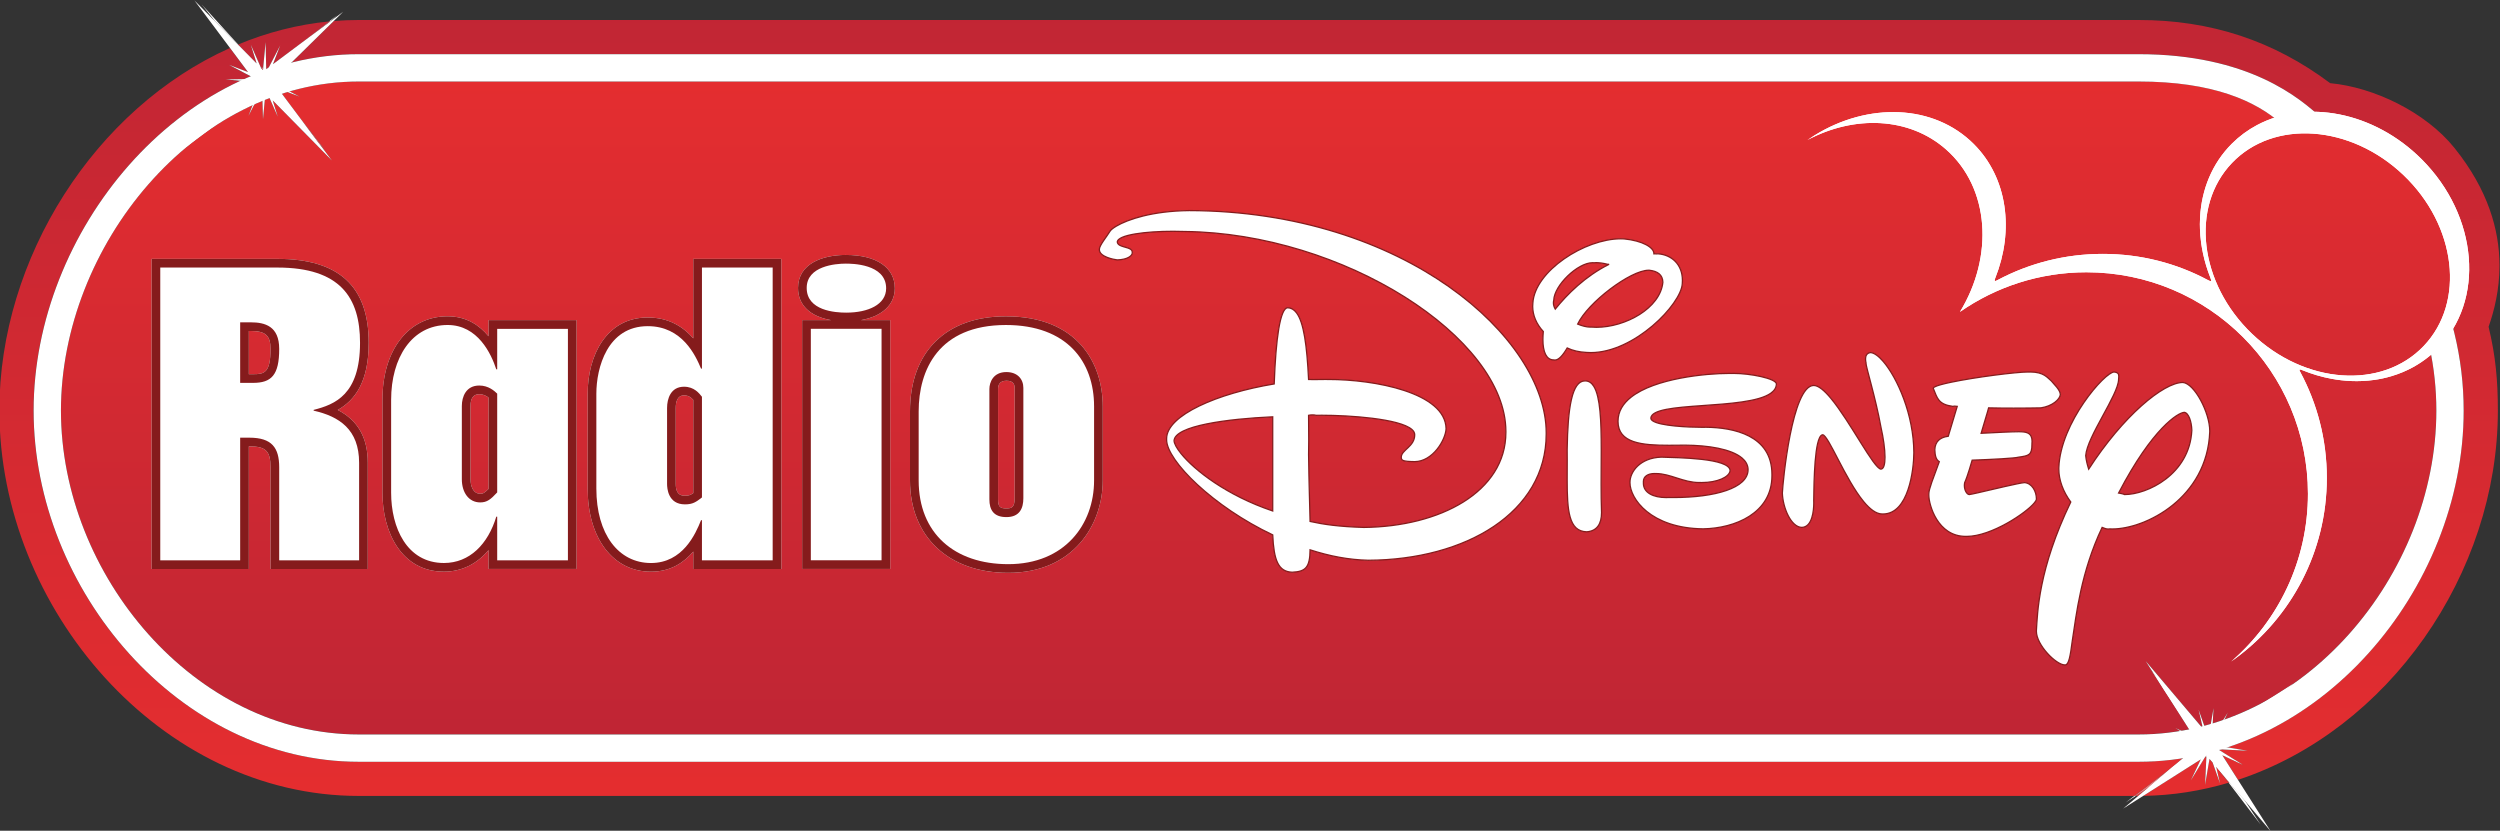 <svg width="800" height="265.84" version="1.1" xmlns="http://www.w3.org/2000/svg">
 <rect width="100%" height="100%" fill="#333333" stroke="none"/>
 <defs>
  <linearGradient id="linearGradient11127" x2="1" gradientTransform="matrix(0 84.68 84.68 0 486 698.1)" gradientUnits="userSpaceOnUse">
   <stop stop-color="#e72e2f" offset="0"/>
   <stop stop-color="#bb2435" offset="1"/>
  </linearGradient>
  <linearGradient id="linearGradient11147" x2="1" gradientTransform="matrix(0 -68.319 -68.319 0 486.19 769.66)" gradientUnits="userSpaceOnUse">
   <stop stop-color="#e72e2f" offset="0"/>
   <stop stop-color="#bb2435" offset="1"/>
  </linearGradient>
  <clipPath id="clipPath11159">
   <path d="m378 681.73h216v90.269h-216z"/>
  </clipPath>
  <linearGradient id="linearGradient11359" x2="1" gradientTransform="matrix(0 84.68 84.68 0 486 698.1)" gradientUnits="userSpaceOnUse">
   <stop stop-color="#ef7779" offset="0"/>
   <stop stop-color="#d3727d" offset="1"/>
  </linearGradient>
  <linearGradient id="linearGradient11379" x2="1" gradientTransform="matrix(0 -68.319 -68.319 0 486.19 769.66)" gradientUnits="userSpaceOnUse">
   <stop stop-color="#ef7779" offset="0"/>
   <stop stop-color="#d3727d" offset="1"/>
  </linearGradient>
  <clipPath id="clipPath11391">
   <path d="m378 681.73h216v90.269h-216z"/>
  </clipPath>
  <clipPath id="clipPath11431">
   <path d="m378 681.73h216v90.269h-216z"/>
  </clipPath>
  <clipPath id="clipPath11463">
   <path d="m378 681.73h216v90.269h-216z"/>
  </clipPath>
  <clipPath id="clipPath11495">
   <path d="m378 681.73h216v90.269h-216z"/>
  </clipPath>
 </defs>
 <g transform="matrix(2.667 0 0 2.667 329.52 -488.66)">
  <g transform="matrix(1.111 0 0 1.111 -640.24 113.95)">
   <g transform="matrix(1.25 0 0 -1.25 -7.5 1027.4)">
    <path d="m409.05 770.31c-0.725 0-1.445-0.03-2.158-0.089l-3.651-3.589c1.875 0.475 3.817 0.727 5.809 0.727h153.76c9.549 0 13.966-3.815 15.837-5.538l-2.343-0.299c0.013-0.012 0.026-0.025 0.039-0.039 0.417 0.052 0.843 0.077 1.276 0.077 6.919 0 15.377-6.468 11.753-17.428l0.355 0.518c0.134-0.45 0.258-0.906 0.371-1.365 0.536-2.186 0.808-4.447 0.808-6.721 0-12.833-8.648-25.225-20.423-29.101l1.767-0.292-2.32 0.117c-0.049-0.015-0.099-0.03-0.147-0.045l8e-3 -0.011 2.074-1.295-1.805 0.844 1.348-2.119c12.954 4.27 22.452 17.763 22.452 31.902 0 2.609-0.193 4.711-0.801 7.24 0.504 1.433 0.93 3.2 0.941 5.202v0.159c-0.017 2.97-0.955 6.442-3.893 10.094-2.502 3.108-6.983 5.245-10.735 5.593-4.881 3.657-10.302 5.458-16.562 5.458zm-2.464-0.115-0.056-0.052 0.071 0.053c-4e-3 0-0.011-1e-3 -0.015-1e-3m-7.967-2.004 0.193-0.211 1.413-1.432-0.507 1.62 0.871-1.971c0.042 5e-3 0.087 8e-3 0.132 8e-3 0.023 0 0.046-1e-3 0.071-3e-3l0.206 2.189 0.049-2.224c0.039-8e-3 0.078-0.018 0.117-0.029l0.116 0.083 0.978 1.88-0.625-1.614 3.255 2.43 1.599 1.268c-2.737-0.267-5.377-0.954-7.868-1.994m-20.619-31.627c0-17.121 13.928-33.294 31.05-33.294h153.4l3.27 2.474 0.93 0.785c-1.257-0.201-2.54-0.307-3.845-0.307h-153.76c-15.493 0-28.096 14.85-28.096 30.342 0 11.879 7.409 23.644 17.847 28.488l-1.251 0.117 1.563 0.025c0.194 0.087 0.388 0.171 0.583 0.253l-1.856 0.981 1.642-0.626-1.561 2.087c-11.641-5.218-19.921-18.123-19.921-31.325m189.33-31.959 0.86 1.817-4.968-3.149c2.544 0.039 5.013 0.434 7.375 1.136l-0.884 1.156-0.188 0.224 0.33-1.442-0.641 1.813-0.266 0.306-0.384-2.245 0.111 2.391h-0.027c-0.029 0-0.059 1e-3 -0.089 4e-3zm-4.754-1.335h0.212l0.711 0.601z" fill="url(#linearGradient11127)"/>
   </g>
   <g transform="matrix(1.25 0 0 -1.25 -7.5 1027.4)">
    <path d="m409.05 765c-2.061 0-4.066-0.301-5.989-0.858l0.868-0.453-1.055 0.398c-0.158-0.047-0.314-0.096-0.47-0.146l1.801-2.408 1.978-2.5-0.585 0.64 1.128-1.506-5.115 5.196 0.439-1.413-0.714 1.616c-0.136-0.052-0.271-0.104-0.407-0.159l-0.157-1.68-0.047 1.597c-0.234-0.096-0.466-0.196-0.697-0.299l-0.515-1.009 0.359 0.938c-1.357-0.623-2.658-1.374-3.894-2.236l-1.378-1.029c-6.806-5.424-11.285-14.282-11.285-23.121 0-14.189 11.545-27.98 25.735-27.98h153.76c1.22 0 2.422 0.103 3.597 0.298l-0.404 0.255 0.505-0.238c0.226 0.039 0.454 0.081 0.678 0.127l-2.193 3.45-1.201 1.831 0.225-0.296-0.576 0.905 4.787-5.652c0.037 9e-3 0.074 0.018 0.111 0.027l-0.331 1.436 0.492-1.392c0.19 0.05 0.378 0.102 0.566 0.158l0.234 1.36-0.071-1.311c0.308 0.093 0.612 0.192 0.915 0.298l0.39 0.629-0.281-0.591c1.328 0.471 2.612 1.062 3.841 1.758l2.093 1.327-0.03-0.024c7.422 5.185 12.387 14.319 12.387 23.625 0 1.857-0.198 3.703-0.588 5.498l1.416 2.07c3.624 10.96-4.834 17.428-11.753 17.428-0.433 0-0.859-0.025-1.276-0.077-0.013 0.014-0.026 0.027-0.039 0.039l-1.175-0.15c-2.179 1.922-5.839 3.624-12.319 3.624z" fill="url(#linearGradient11147)"/>
   </g>
   <g transform="matrix(1.25 0 0 -1.25 -7.5 1027.4)">
    <g clip-path="url(#clipPath11159)">
     <g transform="translate(575.13 761.37)">
      <path d="m0 0c-2.179 1.922-5.839 3.624-12.319 3.624h-153.76c-14.19 0-25.734-14.24-25.734-28.431 0-14.19 11.544-27.981 25.734-27.981h153.76c14.19 0 25.735 13.791 25.735 27.981 0 1.856-0.199 3.702-0.589 5.498l1.771 2.587c0.134-0.45 0.258-0.905 0.37-1.364 0.537-2.186 0.809-4.448 0.809-6.721 0-15.493-12.603-30.342-28.096-30.342h-153.76c-15.492 0-28.096 14.849-28.096 30.342s12.604 30.794 28.096 30.794h153.76c9.549 0 13.966-3.816 15.837-5.538l-3.518-0.449" fill="#fff"/>
     </g>
     <g transform="translate(587.45 742.14)">
      <path d="m0 0c-3.616-3.786-10.253-3.314-14.828 1.054-4.572 4.368-5.35 10.979-1.735 14.763 3.616 3.787 10.254 3.314 14.827-1.053 4.574-4.37 5.351-10.979 1.736-14.764m-0.172 16.136c-4.133 4.131-10.002 5.206-14.233 2.949-0.786-0.419-1.516-0.954-2.168-1.605-1.709-1.709-2.612-3.956-2.745-6.351-0.011-0.198-0.017-0.397-0.018-0.597 0-0.141 4e-3 -0.284 9e-3 -0.426 0.013-0.385 0.046-0.772 0.097-1.16 0.043-0.317 0.099-0.635 0.167-0.953 0.15-0.7 0.36-1.399 0.633-2.087 0.138-0.346 0.097-0.368-0.211-0.206-2.705 1.449-5.8 2.261-9.083 2.261-3.277 0-6.358-0.812-9.069-2.25-0.206-0.11-0.359-0.188-0.214 0.178 1.63 4.097 1.071 8.632-1.861 11.562-3.463 3.461-9.132 3.621-13.762 0.749-0.207-0.128-0.41-0.262-0.613-0.402 4.059 2.165 8.793 2 11.984-0.816 3.759-3.318 4.133-9.216 1.194-14.033 3.098 2.158 6.865 3.425 10.927 3.425 10.57 0 19.139-8.569 19.139-19.14 0-5.791-2.571-10.98-6.634-14.49 0.137 0.096 0.274 0.193 0.41 0.294 4.765 3.524 7.856 9.187 7.856 15.569 0 3.323-0.83 6.427-2.31 9.181-0.043 0.081-0.16 0.273 0.164 0.139 0.845-0.348 1.704-0.6 2.563-0.758 0.559-0.104 1.118-0.168 1.673-0.191 0.672-0.028 1.338 2e-3 1.989 0.093 0.512 0.071 1.013 0.179 1.502 0.326 0.659 0.195 1.295 0.459 1.896 0.792 0.462 0.256 0.905 0.553 1.323 0.889 0.088 0.071 0.175 0.144 0.261 0.218 0.163 0.142 0.323 0.288 0.477 0.443 4.158 4.156 3.557 11.497-1.343 16.397" fill="#fff"/>
     </g>
     <g transform="translate(399.91 739.34)">
      <path d="m0 0c1.279 0 1.887 0.383 1.887 2.557 0 1.368-0.604 1.926-2.085 1.926h-0.539v-4.483zm1.887-16.081v8.41c0 1.615-0.577 2.188-2.205 2.188h-0.419v-10.598h-7.652v26.045h10.492c5.058 0 7.516-2.248 7.516-6.873 0-3.715-1.435-5.124-3.205-5.819 2.1-0.779 3.125-2.275 3.125-4.545v-8.808z" fill="#fff"/>
     </g>
     <g transform="translate(399.55 743.44)">
      <path d="m0 0h0.164c1.279 0 1.71-0.391 1.71-1.55 0-2.082-0.546-2.183-1.512-2.183h-0.362zm2.466 6.231h-10.868v-26.794h8.402v10.597h0.045c1.419 0 1.829-0.406 1.829-1.813v-8.784h8.402v9.183c0 2.155-0.853 3.661-2.596 4.559 1.497 0.844 2.676 2.433 2.676 5.804 0 4.877-2.581 7.248-7.89 7.248m-3.215-10.713h1.111c1.587 0 2.262 0.666 2.262 2.932 0 1.967-1.23 2.299-2.46 2.299h-0.913v-5.231m3.215 9.964c5.434 0 7.141-2.6 7.141-6.499 0-4.498-2.183-5.332-4.008-5.798v-0.067c2.221-0.5 3.928-1.632 3.928-4.498v-8.434h-6.903v8.035c0 1.697-0.635 2.563-2.579 2.563h-0.794v-10.598h-6.903v25.296h10.118" fill="#fff"/>
     </g>
     <g transform="translate(419.46 738.36)">
      <path d="m0 0c-1.022 0-1.133-0.974-1.133-1.393v-6.333c0-0.749 0.318-1.624 1.213-1.624 0.407 0 0.627 0.147 1.093 0.638v8.222c-0.263 0.235-0.647 0.49-1.173 0.49m-3.054-15.333c-3.411 0-4.937 3.235-4.937 6.44v8.033c0 4.091 2.111 6.839 5.254 6.839 1.985 0 3.195-1.285 3.91-2.577v2.245h6.859v-20.747h-6.859v2.468c-0.955-1.717-2.46-2.701-4.227-2.701" fill="#fff"/>
     </g>
     <g transform="translate(419.54 729.38)">
      <path d="m0 0c-0.619 0-0.838 0.673-0.838 1.249v6.333c0 0.675 0.255 1.018 0.758 1.018 0.33 0 0.591-0.132 0.798-0.29v-7.895c-0.374-0.379-0.498-0.415-0.718-0.415m-2.817 15.329c-3.367 0-5.629-2.899-5.629-7.214v-8.033c0-3.392 1.642-6.815 5.312-6.815 1.519 0 2.855 0.666 3.852 1.861v-1.628h7.608v21.497h-7.608v-1.393c-0.79 0.96-1.925 1.725-3.535 1.725m2.817-16.079c0.595 0 0.912 0.267 1.467 0.865v8.533c-0.237 0.232-0.753 0.701-1.547 0.701-1.15 0-1.508-0.968-1.508-1.767v-6.333c0-1.134 0.596-1.999 1.588-1.999m-2.817 15.329c2.618 0 3.768-2.499 4.205-3.832h0.079v3.5h6.11v-19.998h-6.11v3.769h-0.079c-0.714-2.367-2.3-4.002-4.522-4.002-3.215 0-4.563 3.068-4.563 6.066v8.033c0 3.631 1.785 6.464 4.88 6.464" fill="#fff"/>
     </g>
     <g transform="translate(437.15 738.26)">
      <path d="m0 0c-0.986 0-1.092-1.02-1.092-1.459v-6.566c0-0.519 0.152-1.391 1.171-1.391 0.485 0 0.686 0.101 1.094 0.408v8.383c-0.234 0.285-0.569 0.625-1.173 0.625m-2.856-15.232c-3.047 0-5.095 2.736-5.095 6.807v8.199c0 2.305 1.015 6.207 4.817 6.207 2.298 0 3.594-1.41 4.307-2.596v7.661h6.859v-26.045h-6.859v2.332c-0.684-1.186-1.906-2.565-4.029-2.565" fill="#fff"/>
     </g>
     <g transform="translate(437.23 729.21)">
      <path d="m0 0c-0.218 0-0.797 0-0.797 1.017v6.566c0 0.494 0.125 1.084 0.718 1.084 0.369 0 0.592-0.159 0.798-0.389v-8.054c-0.255-0.18-0.399-0.224-0.719-0.224m8.328 20.462h-7.609v-6.869c-0.825 0.955-2.07 1.804-3.932 1.804-3.586 0-5.192-3.306-5.192-6.582v-8.198c0-4.296 2.199-7.182 5.47-7.182 1.708 0 2.87 0.809 3.654 1.74v-1.508h7.609v26.045zm-8.328-21.211c0.675 0 0.953 0.2 1.468 0.598v8.699c-0.237 0.3-0.674 0.868-1.547 0.868-1.15 0-1.467-1.035-1.467-1.833v-6.566c0-0.366 0.079-1.766 1.546-1.766m7.578 20.461v-25.295h-6.11v3.467h-0.079c-0.475-1.199-1.586-3.7-4.324-3.7-2.816 0-4.721 2.501-4.721 6.433v8.198c0 2.233 0.952 5.833 4.443 5.833 2.976 0 4.127-2.533 4.602-3.668h0.079v8.732h6.11" fill="#fff"/>
     </g>
     <g transform="translate(451.16 744.65)">
      <path d="m0 0c-2.406 0-3.785 0.915-3.785 2.51 0 1.824 1.935 2.474 3.746 2.474 2.457 0 3.866-0.915 3.866-2.509 0-1.504-1.502-2.475-3.827-2.475m-3.429-0.649h6.86v-20.747h-6.86z" fill="#fff"/>
     </g>
     <g transform="translate(451.12 750.01)">
      <path d="m0 0c-1.992 0-4.121-0.749-4.121-2.849 0-1.485 1.05-2.477 2.87-2.784h-2.514v-21.497h7.61v21.497h-2.549c1.824 0.311 2.944 1.322 2.944 2.749 0 1.806-1.585 2.884-4.24 2.884m3.095-26.38h-6.11v19.998h6.11zm-3.095 25.631c0.476 0 3.491 0 3.491-2.135 0-1.401-1.547-2.1-3.452-2.1-0.951 0-3.411 0.168-3.411 2.135 0 1.9 2.499 2.1 3.372 2.1" fill="#fff"/>
     </g>
     <g transform="translate(465 739.52)">
      <path d="m0 0c-1.041 0-1.094-0.91-1.094-1.092v-9.531c0-0.823 0.317-1.159 1.094-1.159 0.54 0 1.092 0.149 1.092 1.258v9.531c0 0.622-0.408 0.993-1.092 0.993m0.158-16.597c-5.003 0-8.111 2.915-8.111 7.606v5.965c0 4.909 2.958 7.84 7.912 7.84 5.893 0 7.993-3.826 7.993-7.406v-6.399c0-3.663-2.44-7.606-7.794-7.606" fill="#fff"/>
     </g>
     <g transform="translate(465 728.11)">
      <path d="m0 0c-0.531 0-0.719 0.119-0.719 0.785v9.53c0 0.328 0.125 0.718 0.719 0.718 0.476 0 0.717-0.208 0.717-0.618v-9.532c0-0.819-0.297-0.883-0.717-0.883m-0.041 16.596c-5.189 0-8.286-3.07-8.286-8.214v-5.965c0-4.849 3.331-7.981 8.485-7.981 5.612 0 8.168 4.137 8.168 7.981v6.398c0 3.762-2.198 7.781-8.367 7.781m0.041-17.345c1.149 0 1.467 0.765 1.467 1.632v9.532c0 0.766-0.516 1.367-1.467 1.367-1.15 0-1.468-0.901-1.468-1.467v-9.53c0-0.9 0.357-1.534 1.468-1.534m-0.041 16.596c5.277 0 7.618-3.165 7.618-7.032v-6.398c0-3.798-2.539-7.232-7.419-7.232-4.641 0-7.736 2.665-7.736 7.232v5.965c0 3.567 1.705 7.465 7.537 7.465" fill="#fff"/>
     </g>
     <g transform="translate(515 739.13)">
      <path d="m0 0c-1.133 0.012-1.498-2.295-1.549-5.94 0.051-4.028-0.337-7.041 1.679-7.101 0.902 0.06 1.297 0.696 1.291 1.678-0.183 5.166 0.495 11.375-1.421 11.363" fill="#fff"/>
     </g>
     <g transform="translate(531.53 738.87)">
      <path d="m0 0c-0.055 0.505-2.537 0.952-3.873 0.904-2.43 0.048-9.822-0.635-9.814-4.133-8e-3 -2.267 2.954-2.08 5.811-2.065 2.603-0.015 5.338-0.564 5.423-2.066 0.062-1.685-3.027-2.516-6.844-2.453-1.244-0.063-2.243 0.373-2.195 1.291-0.048 0.518 0.387 0.801 1.033 0.775 1.278 0.026 2.431-0.81 3.874-0.775 1.388-0.035 2.529 0.447 2.583 1.033-0.054 1.085-4.467 1.109-5.941 1.162-1.845-0.053-2.728-1.288-2.711-2.195-0.017-1.354 1.749-3.954 6.327-4.002 2.765 0.048 5.978 1.366 5.94 4.647 0.038 3.446-3.322 4.104-5.682 4.133-1.06-0.029-4.731 0.076-4.777 0.774 0.046 1.74 10.791 0.374 10.846 2.97" fill="#fff"/>
     </g>
     <g transform="translate(533.72 726.47)">
      <path d="m0 0c-0.932 0.025-1.639 1.702-1.678 2.969 0.039 0.945 0.84 9.295 2.711 9.297 1.654-2e-3 4.99-7.175 5.81-7.231 0.527 0.056 0.391 1.881 0 3.615-0.482 2.654-1.355 5.396-1.291 5.552-0.064 0.275-0.135 0.84 0.387 0.904 1.22-0.064 3.739-4.301 3.745-8.651-6e-3 -1.5-0.471-5.354-2.713-5.294-2.095-0.06-4.501 6.79-5.164 6.843-0.803-0.053-0.75-5.231-0.774-5.681 0.024-0.469-6e-3 -2.298-1.033-2.323" fill="#fff"/>
     </g>
     <g transform="translate(545.6 732.15)">
      <path d="m0 0c-0.309 0.187-0.365 0.568-0.387 1.033 0.022 0.701 0.457 1.082 1.162 1.162 0.37 1.189 0.599 2.036 0.775 2.583-0.358 0.036-0.182 0.017-0.388 0-1.253 0.175-1.33 0.706-1.678 1.549-0.156 0.469 6.923 1.458 8.263 1.42 1.274 0.038 1.591-0.492 1.937-0.774 0.22-0.282 0.748-0.742 0.775-1.162-0.027-0.427-0.7-1.024-1.679-1.162-1.036-0.025-3.012-0.04-4.519 0-0.083-0.358-0.326-1.09-0.645-2.196 1.447 0.075 3.088 0.158 3.486 0.13 0.566-0.027 0.988-0.177 0.904-1.033 0.011-0.989-0.251-1.033-1.162-1.163-0.298-0.092-2.271-0.195-4.003-0.258-0.353-1.223-0.57-1.785-0.646-1.937-0.112-0.523 0.153-1.011 0.388-1.033 0.33 0.022 4.143 0.987 4.777 1.033 0.637-0.046 1.037-0.74 1.034-1.42 3e-3 -0.591-3.646-3.262-6.07-3.228-2.519-0.034-3.26 2.86-3.229 3.615-0.031 0.405 0.362 1.35 0.905 2.841" fill="#fff"/>
     </g>
     <g transform="translate(488.01 727.89)">
      <path d="m0 0c-5.341 1.805-8.465 5.073-8.522 6.068 0.057 1.297 4.628 1.893 8.522 2.066zm-7.23 25.953c-4.267-0.044-6.606-1.35-6.844-1.808-0.229-0.39-0.934-1.237-0.904-1.549-0.03-0.641 1.288-0.883 1.549-0.904 0.928 0.021 1.34 0.397 1.292 0.646 0.048 0.541-1.241 0.363-1.292 0.904 0.051 0.714 3.211 0.998 5.812 0.903 13.716-0.137 27.797-9.205 27.76-17.301 0.037-5.18-5.683-8.204-12.267-8.263-2.137 0.059-3.526 0.262-4.648 0.515-0.027 1.408-0.101 3.317-0.129 5.811 0.028 1.231-1e-3 2.346 0 3.356 0.225 0.05 0.452 0.052 0.646 0 2.395 0.052 8.526-0.279 8.522-1.678 4e-3 -1.025-1.149-1.303-1.163-1.937 0.014-0.258 0.049-0.376 1.163-0.388 1.558 0.012 2.67 1.878 2.711 2.841-0.041 3.155-6.283 4.273-10.2 4.261-0.581 0.012-1.145-0.025-1.679 0-0.193 3.911-0.604 6.155-1.808 6.198-0.646-0.043-1.02-2.619-1.162-6.585-4.913-0.811-9.359-2.721-9.297-4.777-0.062-1.801 4.02-5.834 9.168-8.264 0.099-2.208 0.482-3.177 1.678-3.228 1.179 0.051 1.534 0.426 1.55 1.936 1.698-0.549 3.334-0.862 5.036-0.902 8.457 0.04 15.412 4.16 15.366 10.974 0.046 8.132-12.135 19.195-30.86 19.239" fill="#fff"/>
     </g>
     <g transform="translate(515.52 743.78)">
      <path d="m0 0c-0.326-0.021-0.765 0.089-1.162 0.258 0.882 1.877 4.662 4.727 6.198 4.649 0.709-0.079 1.146-0.393 1.162-1.033-0.227-2.389-3.638-4.097-6.198-3.874m-3.099 1.55c-0.137 0.238-0.2 0.478-0.129 0.774 0.041 1.312 2.191 3.368 3.486 3.228 0.199 0.035 0.739-0.012 1.163-0.129h0.128c-2.041-1.015-3.631-2.602-4.648-3.873m8.91 4.777c-0.131-8e-3 -0.263-3e-3 -0.387 0 0.03 0.528-0.947 1.13-2.583 1.291-3.131 0.172-7.707-2.697-7.876-5.551-0.092-0.875 0.247-1.748 0.903-2.454-0.141-1.475 0.139-2.457 0.904-2.453 0.345-0.081 0.713 0.273 1.162 1.032 0.48-0.231 1.035-0.358 1.679-0.387 3.851-0.286 8.157 4.097 8.264 5.939 0.133 1.586-0.866 2.482-2.066 2.583" fill="#fff"/>
     </g>
     <g transform="translate(561.61 729.31)">
      <path d="m0 0c-0.142 0.067-0.322 0.097-0.517 0.13 2.946 5.649 5.16 6.954 5.681 6.972 0.363-0.05 0.621-0.765 0.646-1.549-0.187-3.827-3.876-5.558-5.81-5.553m5.036 9.685c-1.67 4e-3 -5.173-2.898-8.135-7.489-0.127 0.393-0.218 0.762-0.259 1.162 0.112 1.645 2.819 5.254 2.841 6.585 0.039 0.389 0.054 0.602-0.387 0.646-0.796-2e-3 -4.638-4.374-4.777-8.264-0.031-0.994 0.345-2.042 1.032-2.97-2.807-5.812-2.874-9.612-2.969-11.104-0.066-1.192 1.707-2.986 2.453-2.97 0.339-0.054 0.474 0.745 0.645 2.066 0.358 2.33 0.755 5.969 2.582 9.814 0.195-0.073 0.405-0.178 0.647-0.13 2.805-0.154 8.429 2.511 8.65 8.394 0.038 1.574-1.301 4.17-2.323 4.26" fill="#fff"/>
     </g>
     <g transform="translate(587.45 742.14)">
      <path d="m0 0c-3.616-3.786-10.253-3.314-14.828 1.054-4.572 4.368-5.35 10.979-1.735 14.763 3.616 3.787 10.254 3.314 14.827-1.053 4.574-4.37 5.351-10.979 1.736-14.764m-0.172 16.136c-4.133 4.131-10.002 5.206-14.233 2.949-0.786-0.419-1.516-0.954-2.168-1.605-1.709-1.709-2.612-3.956-2.745-6.351-0.011-0.198-0.017-0.397-0.018-0.597 0-0.141 4e-3 -0.284 9e-3 -0.426 0.013-0.385 0.046-0.772 0.097-1.16 0.043-0.317 0.099-0.635 0.167-0.953 0.15-0.7 0.36-1.399 0.633-2.087 0.138-0.346 0.097-0.368-0.211-0.206-2.705 1.449-5.8 2.261-9.083 2.261-3.277 0-6.358-0.812-9.069-2.25-0.206-0.11-0.359-0.188-0.214 0.178 1.63 4.097 1.071 8.632-1.861 11.562-3.463 3.461-9.132 3.621-13.762 0.749-0.207-0.128-0.41-0.262-0.613-0.402 4.059 2.165 8.793 2 11.984-0.816 3.759-3.318 4.133-9.216 1.194-14.033 3.098 2.158 6.865 3.425 10.927 3.425 10.57 0 19.139-8.569 19.139-19.14 0-5.791-2.571-10.98-6.634-14.49 0.137 0.096 0.274 0.193 0.41 0.294 4.765 3.524 7.856 9.187 7.856 15.569 0 3.323-0.83 6.427-2.31 9.181-0.043 0.081-0.16 0.273 0.164 0.139 0.845-0.348 1.704-0.6 2.563-0.758 0.559-0.104 1.118-0.168 1.673-0.191 0.672-0.028 1.338 2e-3 1.989 0.093 0.512 0.071 1.013 0.179 1.502 0.326 0.659 0.195 1.295 0.459 1.896 0.792 0.462 0.256 0.905 0.553 1.323 0.889 0.088 0.071 0.175 0.144 0.261 0.218 0.163 0.142 0.323 0.288 0.477 0.443 4.158 4.156 3.557 11.497-1.343 16.397" fill="#fff"/>
     </g>
     <g transform="translate(399.91 739.34)">
      <path d="m0 0c1.279 0 1.887 0.383 1.887 2.557 0 1.368-0.604 1.926-2.085 1.926h-0.539v-4.483zm1.887-16.081v8.41c0 1.615-0.577 2.188-2.205 2.188h-0.419v-10.598h-7.652v26.045h10.492c5.058 0 7.516-2.248 7.516-6.873 0-3.715-1.435-5.124-3.205-5.819 2.1-0.779 3.125-2.275 3.125-4.545v-8.808z" fill="#fff"/>
     </g>
     <g transform="translate(399.55 743.44)">
      <path d="m0 0h0.164c1.279 0 1.71-0.391 1.71-1.55 0-2.082-0.546-2.183-1.512-2.183h-0.362zm2.466 6.231h-10.868v-26.794h8.402v10.597h0.045c1.419 0 1.829-0.406 1.829-1.813v-8.784h8.402v9.183c0 2.155-0.853 3.661-2.596 4.559 1.497 0.844 2.676 2.433 2.676 5.804 0 4.877-2.581 7.248-7.89 7.248m-3.215-10.713h1.111c1.587 0 2.262 0.666 2.262 2.932 0 1.967-1.23 2.299-2.46 2.299h-0.913v-5.231m3.215 9.964c5.434 0 7.141-2.6 7.141-6.499 0-4.498-2.183-5.332-4.008-5.798v-0.067c2.221-0.5 3.928-1.632 3.928-4.498v-8.434h-6.903v8.035c0 1.697-0.635 2.563-2.579 2.563h-0.794v-10.598h-6.903v25.296h10.118" fill="#851b1c"/>
     </g>
     <g transform="translate(419.46 738.36)">
      <path d="m0 0c-1.022 0-1.133-0.974-1.133-1.393v-6.333c0-0.749 0.318-1.624 1.213-1.624 0.407 0 0.627 0.147 1.093 0.638v8.222c-0.263 0.235-0.647 0.49-1.173 0.49m-3.054-15.333c-3.411 0-4.937 3.235-4.937 6.44v8.033c0 4.091 2.111 6.839 5.254 6.839 1.985 0 3.195-1.285 3.91-2.577v2.245h6.859v-20.747h-6.859v2.468c-0.955-1.717-2.46-2.701-4.227-2.701" fill="#fff"/>
     </g>
     <g transform="translate(419.54 729.38)">
      <path d="m0 0c-0.619 0-0.838 0.673-0.838 1.249v6.333c0 0.675 0.255 1.018 0.758 1.018 0.33 0 0.591-0.132 0.798-0.29v-7.895c-0.374-0.379-0.498-0.415-0.718-0.415m-2.817 15.329c-3.367 0-5.629-2.899-5.629-7.214v-8.033c0-3.392 1.642-6.815 5.312-6.815 1.519 0 2.855 0.666 3.852 1.861v-1.628h7.608v21.497h-7.608v-1.393c-0.79 0.96-1.925 1.725-3.535 1.725m2.817-16.079c0.595 0 0.912 0.267 1.467 0.865v8.533c-0.237 0.232-0.753 0.701-1.547 0.701-1.15 0-1.508-0.968-1.508-1.767v-6.333c0-1.134 0.596-1.999 1.588-1.999m-2.817 15.329c2.618 0 3.768-2.499 4.205-3.832h0.079v3.5h6.11v-19.998h-6.11v3.769h-0.079c-0.714-2.367-2.3-4.002-4.522-4.002-3.215 0-4.563 3.068-4.563 6.066v8.033c0 3.631 1.785 6.464 4.88 6.464" fill="#851b1c"/>
     </g>
     <g transform="translate(437.15 738.26)">
      <path d="m0 0c-0.986 0-1.092-1.02-1.092-1.459v-6.566c0-0.519 0.152-1.391 1.171-1.391 0.485 0 0.686 0.101 1.094 0.408v8.383c-0.234 0.285-0.569 0.625-1.173 0.625m-2.856-15.232c-3.047 0-5.095 2.736-5.095 6.807v8.199c0 2.305 1.015 6.207 4.817 6.207 2.298 0 3.594-1.41 4.307-2.596v7.661h6.859v-26.045h-6.859v2.332c-0.684-1.186-1.906-2.565-4.029-2.565" fill="#fff"/>
     </g>
     <g transform="translate(437.23 729.21)">
      <path d="m0 0c-0.218 0-0.797 0-0.797 1.017v6.566c0 0.494 0.125 1.084 0.718 1.084 0.369 0 0.592-0.159 0.798-0.389v-8.054c-0.255-0.18-0.399-0.224-0.719-0.224m8.328 20.462h-7.609v-6.869c-0.825 0.955-2.07 1.804-3.932 1.804-3.586 0-5.192-3.306-5.192-6.582v-8.198c0-4.296 2.199-7.182 5.47-7.182 1.708 0 2.87 0.809 3.654 1.74v-1.508h7.609v26.045zm-8.328-21.211c0.675 0 0.953 0.2 1.468 0.598v8.699c-0.237 0.3-0.674 0.868-1.547 0.868-1.15 0-1.467-1.035-1.467-1.833v-6.566c0-0.366 0.079-1.766 1.546-1.766m7.578 20.461v-25.295h-6.11v3.467h-0.079c-0.475-1.199-1.586-3.7-4.324-3.7-2.816 0-4.721 2.501-4.721 6.433v8.198c0 2.233 0.952 5.833 4.443 5.833 2.976 0 4.127-2.533 4.602-3.668h0.079v8.732h6.11" fill="#851b1c"/>
     </g>
     <g transform="translate(451.16 744.65)">
      <path d="m0 0c-2.406 0-3.785 0.915-3.785 2.51 0 1.824 1.935 2.474 3.746 2.474 2.457 0 3.866-0.915 3.866-2.509 0-1.504-1.502-2.475-3.827-2.475m-3.429-0.649h6.86v-20.747h-6.86z" fill="#fff"/>
     </g>
     <g transform="translate(451.12 750.01)">
      <path d="m0 0c-1.992 0-4.121-0.749-4.121-2.849 0-1.485 1.05-2.477 2.87-2.784h-2.514v-21.497h7.61v21.497h-2.549c1.824 0.311 2.944 1.322 2.944 2.749 0 1.806-1.585 2.884-4.24 2.884m3.095-26.38h-6.11v19.998h6.11zm-3.095 25.631c0.476 0 3.491 0 3.491-2.135 0-1.401-1.547-2.1-3.452-2.1-0.951 0-3.411 0.168-3.411 2.135 0 1.9 2.499 2.1 3.372 2.1" fill="#851b1c"/>
     </g>
     <g transform="translate(465 739.52)">
      <path d="m0 0c-1.041 0-1.094-0.91-1.094-1.092v-9.531c0-0.823 0.317-1.159 1.094-1.159 0.54 0 1.092 0.149 1.092 1.258v9.531c0 0.622-0.408 0.993-1.092 0.993m0.158-16.597c-5.003 0-8.111 2.915-8.111 7.606v5.965c0 4.909 2.958 7.84 7.912 7.84 5.893 0 7.993-3.826 7.993-7.406v-6.399c0-3.663-2.44-7.606-7.794-7.606" fill="#fff"/>
     </g>
     <g transform="translate(465 728.11)">
      <path d="m0 0c-0.531 0-0.719 0.119-0.719 0.785v9.53c0 0.328 0.125 0.718 0.719 0.718 0.476 0 0.717-0.208 0.717-0.618v-9.532c0-0.819-0.297-0.883-0.717-0.883m-0.041 16.596c-5.189 0-8.286-3.07-8.286-8.214v-5.965c0-4.849 3.331-7.981 8.485-7.981 5.612 0 8.168 4.137 8.168 7.981v6.398c0 3.762-2.198 7.781-8.367 7.781m0.041-17.345c1.149 0 1.467 0.765 1.467 1.632v9.532c0 0.766-0.516 1.367-1.467 1.367-1.15 0-1.468-0.901-1.468-1.467v-9.53c0-0.9 0.357-1.534 1.468-1.534m-0.041 16.596c5.277 0 7.618-3.165 7.618-7.032v-6.398c0-3.798-2.539-7.232-7.419-7.232-4.641 0-7.736 2.665-7.736 7.232v5.965c0 3.567 1.705 7.465 7.537 7.465" fill="#851b1c"/>
     </g>
     <g transform="translate(515 739.13)">
      <path d="m0 0c-1.133 0.012-1.498-2.295-1.549-5.94 0.051-4.028-0.337-7.041 1.679-7.101 0.902 0.06 1.297 0.696 1.291 1.678-0.183 5.166 0.495 11.375-1.421 11.363" fill="#fff"/>
     </g>
     <g transform="translate(515 739.13)">
      <path d="m0 0 1e-3 0.056h-0.01c-0.302 1e-3 -0.556-0.158-0.754-0.44-0.595-0.847-0.802-2.824-0.842-5.555v-1e-3c4e-3 -0.315 5e-3 -0.624 5e-3 -0.926 0-0.588-5e-3 -1.148-5e-3 -1.676 0-1.33 0.031-2.446 0.26-3.245 0.225-0.797 0.673-1.29 1.473-1.31h6e-3c0.46 0.03 0.802 0.21 1.023 0.51s0.32 0.711 0.32 1.203v0.023c-0.028 0.795-0.036 1.616-0.036 2.434 0 1.011 0.012 2.02 0.012 2.977 0 1.645-0.034 3.134-0.227 4.218-0.097 0.542-0.232 0.983-0.428 1.294-0.193 0.312-0.458 0.495-0.792 0.494h-6e-3v-0.056l1e-3 0.056-1e-3 -0.056 1e-3 -0.056h5e-3c0.291-1e-3 0.513-0.15 0.697-0.441 0.553-0.874 0.64-2.99 0.638-5.453 0-0.956-0.012-1.965-0.012-2.977 0-0.819 8e-3 -1.641 0.036-2.438l0.056 2e-3h-0.056v-0.021c1e-3 -0.477-0.097-0.865-0.299-1.137-0.201-0.271-0.504-0.434-0.94-0.464l4e-3 -0.056 2e-3 0.056c-0.751 0.026-1.142 0.454-1.369 1.229-0.223 0.775-0.256 1.886-0.256 3.214 0 0.527 5e-3 1.088 5e-3 1.676 0 0.302-1e-3 0.612-5e-3 0.927l-0.056-1e-3h0.056c0.026 1.815 0.129 3.298 0.366 4.321 0.117 0.511 0.269 0.907 0.455 1.17 0.188 0.263 0.402 0.392 0.663 0.393h0.01z" fill="#851b1c"/>
     </g>
     <g transform="translate(531.53 738.87)">
      <path d="m0 0c-0.055 0.505-2.537 0.952-3.873 0.904-2.43 0.048-9.822-0.635-9.814-4.133-8e-3 -2.267 2.954-2.08 5.811-2.065 2.603-0.015 5.338-0.564 5.423-2.066 0.062-1.685-3.027-2.516-6.844-2.453-1.244-0.063-2.243 0.373-2.195 1.291-0.048 0.518 0.387 0.801 1.033 0.775 1.278 0.026 2.431-0.81 3.874-0.775 1.388-0.035 2.529 0.447 2.583 1.033-0.054 1.085-4.467 1.109-5.941 1.162-1.845-0.053-2.728-1.288-2.711-2.195-0.017-1.354 1.749-3.954 6.327-4.002 2.765 0.048 5.978 1.366 5.94 4.647 0.038 3.446-3.322 4.104-5.682 4.133-1.06-0.029-4.731 0.076-4.777 0.774 0.046 1.74 10.791 0.374 10.846 2.97" fill="#fff"/>
     </g>
     <g transform="translate(531.53 738.87)">
      <path d="m0 0 0.056 6e-3c-0.024 0.164-0.193 0.277-0.435 0.39-0.733 0.328-2.251 0.567-3.286 0.567-0.073 0-0.143-1e-3 -0.21-3e-3l2e-3 -0.056 1e-3 0.056c-0.077 1e-3 -0.159 2e-3 -0.246 2e-3 -1.327 0-3.721-0.187-5.792-0.798-1.035-0.306-1.989-0.718-2.688-1.271-0.699-0.551-1.146-1.25-1.145-2.116v-7e-3l0.056 1e-3 -0.056 1e-3v-0.01c-3e-3 -0.965 0.54-1.511 1.361-1.792 0.82-0.285 1.924-0.33 3.096-0.33 0.464 0 0.939 7e-3 1.41 0.01v0.056l-1e-3 -0.056c1.298-8e-3 2.629-0.149 3.639-0.473 0.506-0.162 0.931-0.37 1.232-0.625 0.3-0.257 0.477-0.557 0.497-0.915l0.056 3e-3 -0.056-2e-3 1e-3 -0.047c0-0.381-0.168-0.714-0.484-1.007-0.944-0.882-3.215-1.346-5.902-1.344-0.133 0-0.267 1e-3 -0.402 3e-3h-4e-3c-0.077-4e-3 -0.154-6e-3 -0.23-6e-3 -0.545 0-1.028 0.104-1.368 0.303-0.34 0.2-0.538 0.487-0.54 0.874l2e-3 0.061v8e-3l-4e-3 0.072c1e-3 0.207 0.087 0.361 0.241 0.472 0.155 0.11 0.383 0.171 0.66 0.171l0.078-1e-3h0.06c1.205 4e-3 2.326-0.774 3.728-0.777l0.09 1e-3 -2e-3 0.057-1e-3 -0.056c0.048-2e-3 0.096-2e-3 0.143-2e-3 0.668 0 1.272 0.118 1.719 0.31 0.445 0.192 0.745 0.457 0.777 0.776l1e-3 4e-3v4e-3c-8e-3 0.156-0.095 0.29-0.231 0.4-0.477 0.383-1.587 0.565-2.75 0.671-1.161 0.103-2.37 0.121-3.014 0.144h-3e-3c-1.854-0.053-2.766-1.286-2.766-2.226v-0.027l0.056 2e-3h-0.056v-0.019c2e-3 -1.403 1.805-3.991 6.382-4.04h2e-3c1.383 0.025 2.877 0.364 4.03 1.108 1.154 0.743 1.966 1.9 1.965 3.539v0.058l-0.056-1e-3h0.056v0.058c2e-3 1.717-0.85 2.754-1.991 3.35-1.14 0.597-2.568 0.766-3.746 0.781h-2e-3c-0.097-3e-3 -0.215-4e-3 -0.35-4e-3 -0.673 0-1.768 0.036-2.696 0.151-0.465 0.057-0.888 0.134-1.193 0.235-0.153 0.05-0.275 0.107-0.358 0.166-0.083 0.06-0.12 0.118-0.124 0.174l-0.055-4e-3 0.056-1e-3c4e-3 0.184 0.152 0.338 0.444 0.471 1.019 0.461 3.606 0.51 5.932 0.72 1.164 0.106 2.266 0.253 3.085 0.518 0.41 0.133 0.749 0.295 0.992 0.5 0.242 0.205 0.387 0.459 0.393 0.761v7e-3l-0.056-6e-3 -0.056 1e-3c-7e-3 -0.304-0.166-0.548-0.457-0.757-1.017-0.734-3.601-0.904-5.924-1.066-1.163-0.082-2.262-0.165-3.078-0.323-0.408-0.079-0.745-0.177-0.987-0.307-0.24-0.128-0.395-0.297-0.4-0.516l-1e-3 -3e-3 1e-3 -3e-3c7e-3 -0.103 0.073-0.188 0.17-0.257 0.338-0.24 1.111-0.375 1.959-0.462 0.847-0.084 1.761-0.112 2.353-0.112 0.136 0 0.255 2e-3 0.353 4e-3l-2e-3 0.057-1e-3 -0.057c1.169-0.013 2.582-0.184 3.696-0.768 1.114-0.586 1.929-1.572 1.931-3.25v-0.115c-1e-3 -1.6-0.785-2.715-1.913-3.445-1.13-0.729-2.606-1.066-3.972-1.089l1e-3 -0.056 1e-3 0.056c-4.535 0.047-6.275 2.611-6.272 3.927v0.044c-1e-3 0.87 0.854 2.062 2.657 2.114l-2e-3 0.056-2e-3 -0.056c0.738-0.027 2.208-0.046 3.499-0.194 0.644-0.073 1.244-0.18 1.681-0.333 0.219-0.076 0.396-0.165 0.517-0.263 0.121-0.099 0.184-0.203 0.19-0.319l0.056 3e-3 -0.056 5e-3c-0.02-0.247-0.279-0.499-0.71-0.683-0.429-0.184-1.02-0.301-1.675-0.301-0.046 0-0.093 1e-3 -0.14 2e-3h-3e-3l-0.087-1e-3c-1.359-3e-3 -2.474 0.773-3.728 0.776h-0.059l1e-3 -0.056 2e-3 0.056-0.082 2e-3c-0.293-1e-3 -0.543-0.065-0.724-0.193-0.182-0.127-0.29-0.323-0.289-0.563l4e-3 -0.083 0.056 6e-3 -0.056 3e-3 -2e-3 -0.067c-1e-3 -0.429 0.23-0.759 0.596-0.971 0.365-0.213 0.865-0.318 1.424-0.318 0.078 0 0.157 2e-3 0.236 6e-3l-3e-3 0.056v-0.056c0.135-2e-3 0.269-3e-3 0.403-3e-3 1.8 0 3.415 0.203 4.586 0.609 0.586 0.203 1.061 0.456 1.393 0.764s0.52 0.674 0.519 1.09v0.052c-0.022 0.393-0.221 0.725-0.538 0.994-0.953 0.806-2.983 1.112-4.942 1.125h-1e-3c-0.472-3e-3 -0.946-0.01-1.409-0.01-1.169 0-2.265 0.047-3.06 0.324-0.794 0.28-1.282 0.767-1.285 1.686v0.015c1e-3 0.825 0.421 1.488 1.103 2.028 2.045 1.621 6.436 2.047 8.41 2.045 0.086 0 0.167-1e-3 0.244-3e-3h1e-3l2e-3 1e-3c0.065 2e-3 0.134 3e-3 0.206 3e-3 0.679 0 1.58-0.106 2.314-0.272 0.367-0.083 0.692-0.181 0.926-0.286 0.236-0.103 0.367-0.223 0.369-0.299l0.056 6e-3 -0.056 1e-3z" fill="#851b1c"/>
     </g>
     <g transform="translate(533.72 726.47)">
      <path d="m0 0c-0.932 0.025-1.639 1.702-1.678 2.969 0.039 0.945 0.84 9.295 2.711 9.297 1.654-2e-3 4.99-7.175 5.81-7.231 0.527 0.056 0.391 1.881 0 3.615-0.482 2.654-1.355 5.396-1.291 5.552-0.064 0.275-0.135 0.84 0.387 0.904 1.22-0.064 3.739-4.301 3.745-8.651-6e-3 -1.5-0.471-5.354-2.713-5.294-2.095-0.06-4.501 6.79-5.164 6.843-0.803-0.053-0.75-5.231-0.774-5.681 0.024-0.469-6e-3 -2.298-1.033-2.323" fill="#fff"/>
     </g>
     <g transform="translate(533.72 726.47)">
      <path d="m0 0 1e-3 0.056c-0.43 9e-3 -0.831 0.414-1.125 0.988-0.294 0.572-0.479 1.303-0.498 1.927l-0.056-2e-3 0.056-2e-3c0.019 0.467 0.229 2.792 0.667 4.993 0.219 1.101 0.496 2.172 0.832 2.963 0.168 0.396 0.351 0.721 0.546 0.945 0.195 0.223 0.398 0.341 0.61 0.342 0.373 4e-3 0.894-0.431 1.447-1.103 0.833-1.005 1.759-2.521 2.553-3.79 0.397-0.635 0.761-1.208 1.065-1.627 0.153-0.21 0.29-0.381 0.411-0.503 0.122-0.121 0.224-0.199 0.33-0.208l5e-3 -1e-3 4e-3 1e-3c0.158 0.018 0.256 0.153 0.313 0.34 0.059 0.189 0.084 0.445 0.084 0.749 0 0.703-0.137 1.661-0.348 2.595l-0.054-0.013 0.055 0.01c-0.233 1.283-0.557 2.585-0.822 3.607-0.133 0.511-0.251 0.951-0.336 1.284-0.085 0.33-0.136 0.562-0.135 0.625v8e-3l-0.015 2e-3 0.014-6e-3 1e-3 4e-3 -0.015 2e-3 0.014-6e-3 7e-3 0.017-4e-3 0.018c-0.021 0.09-0.043 0.213-0.043 0.335 0 0.12 0.021 0.238 0.077 0.326 0.057 0.089 0.145 0.154 0.305 0.174l-7e-3 0.056-3e-3 -0.056c0.274-0.012 0.657-0.277 1.059-0.748 1.213-1.408 2.629-4.602 2.632-7.847-2e-3 -0.739-0.118-2.059-0.505-3.188-0.193-0.564-0.454-1.079-0.799-1.451-0.344-0.371-0.768-0.599-1.3-0.6l-0.05 1e-3h-3e-3l-0.026-1e-3c-0.49-2e-3 -1.024 0.408-1.548 1.042-0.786 0.949-1.549 2.383-2.174 3.583-0.314 0.601-0.593 1.144-0.826 1.541-0.117 0.198-0.222 0.36-0.316 0.476-0.095 0.115-0.172 0.191-0.268 0.202l-5e-3 1e-3h-4e-3c-0.133-0.011-0.23-0.119-0.309-0.272-0.273-0.539-0.391-1.797-0.452-2.983-0.059-1.182-0.055-2.288-0.065-2.48l-1e-3 -3e-3 1e-3 -3e-3c2e-3 -0.052 4e-3 -0.122 4e-3 -0.205 0-0.323-0.032-0.843-0.174-1.277-0.145-0.437-0.388-0.772-0.808-0.782l1e-3 -0.056 1e-3 0.056-1e-3 -0.056 1e-3 -0.056c0.491 0.012 0.766 0.408 0.913 0.859 0.148 0.454 0.179 0.981 0.179 1.312 0 0.085-2e-3 0.156-5e-3 0.211l-0.055-3e-3 0.055-3e-3c0.013 0.23 6e-3 1.633 0.096 2.989 0.045 0.677 0.114 1.342 0.221 1.837 0.054 0.247 0.118 0.452 0.189 0.592 0.072 0.142 0.15 0.208 0.217 0.21l-4e-3 0.056-4e-3 -0.056c0.017 0 0.059-0.02 0.108-0.069 0.191-0.184 0.486-0.707 0.838-1.376 0.53-1.005 1.199-2.349 1.922-3.443 0.725-1.093 1.495-1.95 2.273-1.956l0.029 1e-3 -2e-3 0.056-1e-3 -0.056 0.053-1e-3c0.566-1e-3 1.024 0.247 1.383 0.636 1.075 1.167 1.327 3.59 1.334 4.714v1e-3c-3e-3 2.186-0.637 4.339-1.423 5.957-0.393 0.809-0.825 1.484-1.236 1.963-0.414 0.479-0.803 0.767-1.139 0.787h-0.01c-0.186-0.022-0.313-0.109-0.385-0.226-0.073-0.116-0.095-0.254-0.095-0.386 0-0.135 0.023-0.265 0.045-0.361l0.055 0.013-0.052 0.022-7e-3 -0.048c1e-3 -0.097 0.053-0.317 0.138-0.653 0.256-1 0.809-2.965 1.156-4.883l1e-3 -1e-3v-1e-3c0.209-0.927 0.345-1.881 0.345-2.57 0-0.297-0.025-0.545-0.079-0.716-0.055-0.173-0.129-0.253-0.217-0.261l6e-3 -0.056 4e-3 0.056c-0.066-1e-3 -0.211 0.107-0.379 0.307-0.598 0.696-1.587 2.424-2.603 3.975-0.509 0.776-1.025 1.508-1.507 2.049-0.484 0.539-0.928 0.896-1.325 0.9-0.257-1e-3 -0.489-0.144-0.695-0.381-0.72-0.829-1.22-2.856-1.557-4.789-0.335-1.933-0.498-3.763-0.515-4.181l-1e-3 -1e-3 1e-3 -3e-3c0.02-0.643 0.208-1.385 0.51-1.974 0.303-0.587 0.72-1.033 1.223-1.049h2e-3z" fill="#851b1c"/>
     </g>
     <g transform="translate(545.6 732.15)">
      <path d="m0 0c-0.309 0.187-0.365 0.568-0.387 1.033 0.022 0.701 0.457 1.082 1.162 1.162 0.37 1.189 0.599 2.036 0.775 2.583-0.358 0.036-0.182 0.017-0.388 0-1.253 0.175-1.33 0.706-1.678 1.549-0.156 0.469 6.923 1.458 8.263 1.42 1.274 0.038 1.591-0.492 1.937-0.774 0.22-0.282 0.748-0.742 0.775-1.162-0.027-0.427-0.7-1.024-1.679-1.162-1.036-0.025-3.012-0.04-4.519 0-0.083-0.358-0.326-1.09-0.645-2.196 1.447 0.075 3.088 0.158 3.486 0.13 0.566-0.027 0.988-0.177 0.904-1.033 0.011-0.989-0.251-1.033-1.162-1.163-0.298-0.092-2.271-0.195-4.003-0.258-0.353-1.223-0.57-1.785-0.646-1.937-0.112-0.523 0.153-1.011 0.388-1.033 0.33 0.022 4.143 0.987 4.777 1.033 0.637-0.046 1.037-0.74 1.034-1.42 3e-3 -0.591-3.646-3.262-6.07-3.228-2.519-0.034-3.26 2.86-3.229 3.615-0.031 0.405 0.362 1.35 0.905 2.841" fill="#fff"/>
     </g>
     <g transform="translate(545.6 732.15)">
      <path d="m0 0 0.029 0.048c-0.279 0.166-0.339 0.522-0.36 0.988l-0.056-3e-3 0.056-2e-3c0.026 0.675 0.425 1.025 1.113 1.108l0.036 4e-3 0.011 0.035c0.37 1.19 0.598 2.038 0.774 2.582l0.022 0.066-0.069 7e-3c-0.15 0.016-0.205 0.022-0.242 0.022l-0.059-8e-3c-0.016-4e-3 -0.04-8e-3 -0.098-0.014l5e-3 -0.055 8e-3 0.055c-0.62 0.088-0.935 0.258-1.144 0.505s-0.315 0.586-0.49 1.01l-0.052-0.021 0.053 0.018-6e-3 -3e-3h7e-3l-1e-3 3e-3 -6e-3 -3e-3h7e-3c1e-3 7e-3 0.029 0.038 0.085 0.067 0.207 0.116 0.737 0.26 1.424 0.402 2.064 0.431 5.589 0.882 6.619 0.881l0.08-1e-3h3e-3c0.043 1e-3 0.084 2e-3 0.125 2e-3 1.152-4e-3 1.426-0.481 1.774-0.764l0.036 0.044-0.045-0.035c0.114-0.146 0.3-0.33 0.461-0.53 0.161-0.199 0.292-0.413 0.304-0.601l0.055 4e-3 -0.055 3e-3c-0.011-0.185-0.174-0.434-0.461-0.647-0.286-0.214-0.691-0.395-1.171-0.463l8e-3 -0.055-1e-3 0.056c-0.576-0.014-1.442-0.025-2.357-0.025-0.73 0-1.491 7e-3 -2.159 0.025l-0.046 1e-3 -0.01-0.045c-0.083-0.352-0.326-1.086-0.644-2.192l-0.022-0.076 0.078 4e-3c1.251 0.064 2.648 0.136 3.256 0.136 0.096 0 0.171-2e-3 0.223-6e-3h1e-3c0.256-0.012 0.474-0.051 0.621-0.159s0.24-0.285 0.241-0.613c0-0.061-4e-3 -0.128-0.011-0.2v-0.063c0-0.463-0.068-0.685-0.225-0.81-0.158-0.13-0.442-0.177-0.889-0.239l-5e-3 -1e-3 -4e-3 -1e-3c-0.131-0.042-0.706-0.093-1.45-0.138-0.747-0.045-1.673-0.086-2.538-0.117l-0.041-2e-3 -0.011-0.039c-0.352-1.221-0.57-1.784-0.643-1.927l-3e-3 -7e-3 -1e-3 -7e-3c-0.019-0.089-0.028-0.177-0.028-0.262 0-0.22 0.057-0.419 0.141-0.569 0.085-0.149 0.195-0.256 0.325-0.27l4e-3 -1e-3 5e-3 1e-3c0.094 7e-3 0.389 0.071 0.805 0.165 1.239 0.283 3.511 0.835 3.973 0.868l-5e-3 0.056-4e-3 -0.056c0.591-0.039 0.981-0.697 0.981-1.356v-8e-3h0.057-0.057c3e-3 -0.046-0.046-0.15-0.147-0.273-0.703-0.884-3.732-2.904-5.82-2.899h-0.09c-1.194 1e-3 -1.971 0.671-2.457 1.451-0.487 0.777-0.673 1.665-0.672 2.06v0.045l1e-3 4e-3 -1e-3 3e-3 -1e-3 0.044c-3e-3 0.402 0.38 1.34 0.903 2.774l0.016 0.043-0.04 0.024-0.029-0.048-0.053 0.019c-0.521-1.437-0.906-2.357-0.91-2.812l3e-3 -0.053 0.055 5e-3 -0.055 2e-3 -2e-3 -0.05c1e-3 -0.423 0.191-1.319 0.689-2.12 0.497-0.799 1.313-1.504 2.553-1.503h0.045l-1e-3 0.056-1e-3 -0.056h0.047c1.232 1e-3 2.741 0.665 3.95 1.401 0.604 0.368 1.132 0.754 1.51 1.088 0.189 0.166 0.342 0.319 0.448 0.452 0.105 0.133 0.17 0.241 0.172 0.343v2e-3 -1e-3 7e-3c-1e-3 0.696-0.409 1.415-1.085 1.468l-5e-3 1e-3 -4e-3 -1e-3c-0.329-0.024-1.436-0.277-2.512-0.527-0.536-0.125-1.064-0.249-1.477-0.343-0.412-0.094-0.717-0.159-0.787-0.163l3e-3 -0.056 6e-3 0.056c-0.068 4e-3 -0.165 0.08-0.238 0.213-0.075 0.132-0.127 0.314-0.127 0.514 0 0.077 8e-3 0.157 0.026 0.239l-0.055 0.011 0.05-0.025c0.08 0.16 0.296 0.721 0.65 1.947l-0.054 0.015 2e-3 -0.056c0.866 0.032 1.793 0.073 2.541 0.118 0.75 0.046 1.31 0.093 1.476 0.143l-0.016 0.053 8e-3 -0.055c0.446 0.064 0.743 0.104 0.943 0.262 0.201 0.162 0.268 0.429 0.268 0.898l-1e-3 0.058h-0.056l0.056-6e-3c7e-3 0.075 0.011 0.145 0.011 0.211 1e-3 0.348-0.105 0.573-0.287 0.704-0.18 0.13-0.419 0.167-0.681 0.18l-3e-3 -0.056 4e-3 0.056c-0.056 4e-3 -0.134 6e-3 -0.231 6e-3 -0.615 0-2.01-0.071-3.261-0.135l2e-3 -0.057 0.054-0.015c0.319 1.105 0.561 1.834 0.646 2.198l-0.055 0.013-1e-3 -0.057c0.669-0.017 1.431-0.024 2.162-0.024 0.916 0 1.783 0.011 2.359 0.024l3e-3 1e-3h4e-3c0.499 0.071 0.92 0.258 1.222 0.484s0.488 0.489 0.506 0.73v7e-3c-0.017 0.233-0.163 0.458-0.328 0.665-0.166 0.205-0.354 0.392-0.46 0.528l-4e-3 5e-3 -5e-3 4e-3c-0.321 0.263-0.66 0.794-1.845 0.789-0.041 0-0.085 0-0.128-2e-3l1e-3 -0.056 2e-3 0.056-0.083 1e-3c-0.76 0-2.804-0.235-4.665-0.528-0.93-0.147-1.812-0.308-2.465-0.463-0.326-0.077-0.594-0.152-0.784-0.224-0.095-0.036-0.171-0.071-0.226-0.107-0.053-0.037-0.097-0.074-0.101-0.14l6e-3 -0.033 1e-3 -2e-3v-2e-3c0.174-0.418 0.28-0.766 0.509-1.039 0.23-0.274 0.58-0.456 1.213-0.544l7e-3 -1e-3 6e-3 1e-3c0.061 5e-3 0.093 0.011 0.113 0.015l0.034 5e-3c0.023 1e-3 0.081-5e-3 0.23-0.02l6e-3 0.056-0.054 0.017c-0.177-0.55-0.405-1.395-0.775-2.583l0.054-0.017-6e-3 0.056c-0.721-0.077-1.193-0.489-1.212-1.216v-5e-3c0.023-0.465 0.075-0.87 0.414-1.078l0.029 0.048-0.053 0.019z" fill="#851b1c"/>
     </g>
     <g transform="translate(488.01 727.89)">
      <path d="m0 0c-5.341 1.805-8.465 5.073-8.522 6.068 0.057 1.297 4.628 1.893 8.522 2.066zm-7.23 25.953c-4.267-0.044-6.606-1.35-6.844-1.808-0.229-0.39-0.934-1.237-0.904-1.549-0.03-0.641 1.288-0.883 1.549-0.904 0.928 0.021 1.34 0.397 1.292 0.646 0.048 0.541-1.241 0.363-1.292 0.904 0.051 0.714 3.211 0.998 5.812 0.903 13.716-0.137 27.797-9.205 27.76-17.301 0.037-5.18-5.683-8.204-12.267-8.263-2.137 0.059-3.526 0.262-4.648 0.515-0.027 1.408-0.101 3.317-0.129 5.811 0.028 1.231-1e-3 2.346 0 3.356 0.225 0.05 0.452 0.052 0.646 0 2.395 0.052 8.526-0.279 8.522-1.678 4e-3 -1.025-1.149-1.303-1.163-1.937 0.014-0.258 0.049-0.376 1.163-0.388 1.558 0.012 2.67 1.878 2.711 2.841-0.041 3.155-6.283 4.273-10.2 4.261-0.581 0.012-1.145-0.025-1.679 0-0.193 3.911-0.604 6.155-1.808 6.198-0.646-0.043-1.02-2.619-1.162-6.585-4.913-0.811-9.359-2.721-9.297-4.777-0.062-1.801 4.02-5.834 9.168-8.264 0.099-2.208 0.482-3.177 1.678-3.228 1.179 0.051 1.534 0.426 1.55 1.936 1.698-0.549 3.334-0.862 5.036-0.902 8.457 0.04 15.412 4.16 15.366 10.974 0.046 8.132-12.135 19.195-30.86 19.239" fill="#fff"/>
     </g>
     <g transform="translate(488.01 727.89)">
      <path d="m0 0 0.018 0.053c-2.664 0.901-4.775 2.166-6.225 3.329-0.726 0.581-1.286 1.137-1.667 1.607s-0.581 0.859-0.592 1.082l-0.056-3e-3 0.056-2e-3c0.01 0.287 0.284 0.559 0.777 0.797 1.473 0.715 4.776 1.086 7.692 1.215l-3e-3 0.056h-0.056v-8.134h0.056l0.018 0.053-0.018-0.053h0.056v8.193l-0.059-3e-3c-1.948-0.087-4.066-0.279-5.708-0.613-0.821-0.167-1.522-0.368-2.027-0.613-0.502-0.244-0.821-0.532-0.84-0.893v-6e-3c0.018-0.274 0.23-0.666 0.617-1.146 1.162-1.435 3.927-3.614 7.943-4.972l0.074-0.025v0.078zm-7.23 25.953-1e-3 0.056c-2.139-0.022-3.796-0.36-4.95-0.752-0.577-0.195-1.028-0.404-1.352-0.594-0.324-0.192-0.519-0.357-0.591-0.492l0.05-0.026-0.049 0.028c-0.108-0.185-0.335-0.486-0.534-0.781-0.198-0.298-0.374-0.579-0.378-0.776l1e-3 -0.026 0.056 6e-3 -0.056 3e-3v-0.025c0-0.177 0.092-0.324 0.225-0.441 0.398-0.347 1.172-0.479 1.376-0.497h5e-3c0.447 0.01 0.779 0.101 1.003 0.225 0.224 0.123 0.346 0.28 0.348 0.437l-5e-3 0.05-0.055-0.01 0.056-5e-3 1e-3 0.034c1e-3 0.152-0.099 0.258-0.224 0.325-0.189 0.102-0.455 0.151-0.676 0.226-0.11 0.037-0.208 0.08-0.277 0.134-0.068 0.054-0.108 0.113-0.116 0.195l-0.056-5e-3 0.056-4e-3c5e-3 0.116 0.142 0.247 0.408 0.36 0.794 0.34 2.603 0.509 4.36 0.508 0.332 0 0.663-6e-3 0.985-0.017h2e-3c6.837-0.068 13.769-2.361 18.987-5.644 5.221-3.284 8.721-7.559 8.718-11.569v-0.082c0-2.553-1.411-4.572-3.646-5.968-2.234-1.395-5.292-2.16-8.565-2.189v-0.056l2e-3 0.056c-2.134 0.059-3.52 0.262-4.638 0.514l-0.012-0.055 0.056 2e-3c-0.027 1.408-0.101 3.317-0.129 5.809h-0.056l0.056-2e-3c9e-3 0.402 0.012 0.791 0.012 1.168 0 0.755-0.012 1.462-0.012 2.123v0.067h-0.056l0.012-0.055c0.11 0.025 0.22 0.037 0.325 0.037 0.104 0 0.204-0.012 0.295-0.036l7e-3 -2e-3h8e-3c0.152 3e-3 0.319 5e-3 0.499 5e-3 1.322 0 3.326-0.093 4.996-0.349 0.834-0.128 1.586-0.297 2.124-0.513 0.269-0.108 0.484-0.228 0.628-0.357 0.145-0.13 0.217-0.263 0.218-0.406v-8e-3l0.056 6e-3h-0.056v-6e-3c-1e-3 -0.487-0.272-0.795-0.559-1.07-0.283-0.274-0.592-0.505-0.604-0.86v-4e-3c4e-3 -0.065 8e-3 -0.128 0.037-0.189 0.044-0.093 0.141-0.155 0.317-0.191 0.177-0.037 0.445-0.056 0.864-0.061h1e-3c0.803 7e-3 1.484 0.488 1.968 1.084 0.485 0.598 0.777 1.31 0.799 1.811v3e-3c-0.01 0.804-0.415 1.479-1.07 2.032-1.963 1.656-6.174 2.282-9.123 2.284h-0.064l1e-3 -0.056 1e-3 0.056c-0.086 2e-3 -0.172 3e-3 -0.257 3e-3 -0.34 0-0.672-0.012-0.995-0.012-0.144 0-0.286 2e-3 -0.426 9e-3l-2e-3 -0.056 0.056 3e-3c-0.097 1.957-0.247 3.498-0.527 4.561-0.14 0.532-0.312 0.944-0.529 1.232-0.217 0.286-0.487 0.447-0.806 0.458h-6e-3c-0.202-0.018-0.351-0.21-0.482-0.524-0.39-0.946-0.625-3.137-0.732-6.115l0.056-2e-3 -9e-3 0.056c-2.444-0.404-4.772-1.078-6.494-1.91-1.718-0.832-2.845-1.816-2.851-2.881l1e-3 -0.044 0.056 2e-3 -0.056 2e-3 -1e-3 -0.043c5e-3 -0.948 1.03-2.397 2.687-3.931 1.658-1.531 3.954-3.134 6.514-4.343l0.024 0.051-0.056-3e-3c0.05-1.106 0.169-1.905 0.433-2.444 0.263-0.54 0.686-0.814 1.299-0.837h5e-3c0.593 0.026 0.997 0.133 1.251 0.441 0.253 0.309 0.344 0.792 0.352 1.551h-0.056l-0.017-0.053c1.702-0.55 3.344-0.865 5.052-0.905h1e-3c4.224 0.02 8.075 1.055 10.875 2.937s4.547 4.619 4.547 8.026v0.067h-0.056 0.056v0.046c-2e-3 4.092-3.057 8.89-8.445 12.674-5.389 3.784-13.115 6.553-22.471 6.575h-1e-3l1e-3 -0.056v-0.056c9.334-0.022 17.037-2.785 22.406-6.555 5.37-3.77 8.399-8.547 8.398-12.582v-0.113c-1e-3 -3.367-1.722-6.064-4.498-7.932-2.775-1.867-6.606-2.899-10.812-2.919v-0.056l1e-3 0.056c-1.696 0.04-3.326 0.352-5.02 0.9l-0.072 0.024-1e-3 -0.077c-7e-3 -0.752-0.103-1.211-0.326-1.48-0.221-0.27-0.584-0.375-1.17-0.401l2e-3 -0.056 3e-3 0.056c-0.583 0.028-0.95 0.265-1.203 0.774-0.251 0.511-0.373 1.299-0.422 2.4l-1e-3 0.034-0.031 0.014c-2.549 1.204-4.837 2.802-6.486 4.324-1.65 1.52-2.655 2.977-2.65 3.849l1e-3 0.039v3e-3l-1e-3 0.041c-6e-3 0.976 1.076 1.956 2.787 2.78 1.707 0.825 4.028 1.498 6.463 1.9l0.045 7e-3 2e-3 0.046c0.071 1.982 0.2 3.616 0.391 4.757 0.096 0.57 0.207 1.017 0.333 1.319 0.125 0.306 0.265 0.451 0.386 0.455l-4e-3 0.056-2e-3 -0.056c0.283-0.011 0.516-0.146 0.72-0.414 0.617-0.805 0.891-2.801 1.034-5.731l2e-3 -0.051 0.051-2e-3c0.142-7e-3 0.286-9e-3 0.431-9e-3 0.325 0 0.657 0.011 0.995 0.011 0.084 0 0.169 0 0.254-2e-3h0.065c1.955 0 4.476-0.281 6.506-0.951 1.015-0.335 1.908-0.767 2.545-1.307 0.638-0.54 1.02-1.182 1.03-1.947h0.056l-0.056 3e-3c-0.019-0.463-0.303-1.166-0.774-1.745-0.471-0.58-1.126-1.037-1.881-1.042v-0.057 0.057c-0.554 5e-3 -0.839 0.039-0.972 0.096-0.067 0.029-0.092 0.057-0.109 0.091-0.017 0.035-0.022 0.083-0.025 0.147l-0.057-3e-3 0.057-1e-3c1e-3 0.278 0.274 0.502 0.569 0.781 0.29 0.277 0.593 0.618 0.593 1.151v0.011l-0.048-4e-3h0.048v4e-3l-0.048-4e-3h0.048v1e-3c0 0.184-0.096 0.348-0.255 0.49-0.558 0.492-1.925 0.793-3.453 0.986-1.527 0.19-3.209 0.261-4.37 0.261-0.181 0-0.349-1e-3 -0.501-5e-3l1e-3 -0.056 0.014 0.055c-0.101 0.026-0.21 0.039-0.323 0.039-0.114 0-0.232-0.013-0.349-0.039l-0.044-0.01-1e-3 -0.045v-0.067c0-0.663 0.013-1.37 0.013-2.123 0-0.377-3e-3 -0.765-0.012-1.165l-1e-3 -1e-3v-1e-3c0.029-2.494 0.103-4.404 0.13-5.811l1e-3 -0.044 0.043-0.01c1.125-0.254 2.519-0.457 4.659-0.517h2e-3c3.289 0.031 6.366 0.798 8.624 2.207 2.257 1.408 3.699 3.466 3.698 6.063v0.082c-2e-3 4.078-3.534 8.369-8.769 11.664-5.237 3.294-12.186 5.592-19.047 5.661v-0.056l2e-3 0.056c-0.324 0.012-0.656 0.018-0.99 0.018-1.178 0-2.374-0.074-3.286-0.227-0.455-0.077-0.84-0.172-1.118-0.291-0.275-0.119-0.458-0.259-0.476-0.455v-0.01c0.015-0.157 0.121-0.263 0.252-0.333 0.198-0.107 0.467-0.158 0.683-0.23 0.108-0.036 0.202-0.077 0.264-0.127 0.062-0.051 0.093-0.102 0.094-0.179l-1e-3 -0.024-1e-3 -8e-3 2e-3 -8e-3 2e-3 -0.029c2e-3 -0.091-0.084-0.227-0.289-0.339-0.203-0.113-0.519-0.201-0.951-0.211l1e-3 -0.056 4e-3 0.056c-0.121 0.01-0.508 0.074-0.855 0.211-0.174 0.068-0.338 0.155-0.455 0.259-0.118 0.104-0.187 0.22-0.187 0.356v0.019l1e-3 4e-3 -1e-3 5e-3 -1e-3 0.014c-4e-3 0.131 0.161 0.424 0.359 0.713 0.197 0.292 0.423 0.591 0.538 0.787l1e-3 2e-3 1e-3 1e-3c0.046 0.094 0.233 0.263 0.548 0.447 0.947 0.556 3.056 1.298 6.247 1.331l-1e-3 0.056v-0.056z" fill="#851b1c"/>
     </g>
     <g transform="translate(515.52 743.78)">
      <path d="m0 0c-0.326-0.021-0.765 0.089-1.162 0.258 0.882 1.877 4.662 4.727 6.198 4.649 0.709-0.079 1.146-0.393 1.162-1.033-0.227-2.389-3.638-4.097-6.198-3.874m-3.099 1.55c-0.137 0.238-0.2 0.478-0.129 0.774 0.041 1.312 2.191 3.368 3.486 3.228 0.199 0.035 0.739-0.012 1.163-0.129h0.128c-2.041-1.015-3.631-2.602-4.648-3.873m8.91 4.777c-0.131-8e-3 -0.263-3e-3 -0.387 0 0.03 0.528-0.947 1.13-2.583 1.291-3.131 0.172-7.707-2.697-7.876-5.551-0.092-0.875 0.247-1.748 0.903-2.454-0.141-1.475 0.139-2.457 0.904-2.453 0.345-0.081 0.713 0.273 1.162 1.032 0.48-0.231 1.035-0.358 1.679-0.387 3.851-0.286 8.157 4.097 8.264 5.939 0.133 1.586-0.866 2.482-2.066 2.583" fill="#fff"/>
     </g>
     <g transform="translate(515.52 743.78)">
      <path d="m0 0-4e-3 0.056-0.078-2e-3c-0.302-1e-3 -0.699 0.102-1.058 0.256l-0.022-0.052 0.051-0.024c0.426 0.91 1.563 2.073 2.786 2.999 1.222 0.928 2.541 1.622 3.298 1.619l0.06-1e-3 3e-3 0.056-6e-3 -0.056c0.348-0.039 0.624-0.135 0.811-0.293 0.187-0.159 0.293-0.378 0.301-0.686l0.056 2e-3 -0.056 5e-3c-0.103-1.099-0.901-2.061-1.99-2.748-1.087-0.686-2.459-1.095-3.692-1.094-0.155 0-0.306 6e-3 -0.455 0.019h-9e-3l4e-3 -0.056-5e-3 -0.056c0.152-0.013 0.307-0.02 0.465-0.02 1.257 1e-3 2.646 0.415 3.753 1.112 1.105 0.698 1.931 1.683 2.041 2.833l1e-3 3e-3 -1e-3 3e-3c-7e-3 0.333-0.128 0.59-0.341 0.769-0.212 0.178-0.51 0.278-0.871 0.319h-3e-3l-0.066 2e-3c-0.816-3e-3 -2.131-0.709-3.365-1.642-1.233-0.936-2.377-2.099-2.821-3.041l-0.025-0.052 0.054-0.023c0.371-0.158 0.775-0.265 1.102-0.266l0.085 3e-3 -3e-3 0.056-5e-3 -0.056zm-3.099 1.55 0.049 0.028c-0.096 0.166-0.151 0.326-0.151 0.506 0 0.072 8e-3 0.147 0.028 0.226l1e-3 6e-3v6e-3c0.017 0.607 0.522 1.412 1.188 2.055 0.664 0.645 1.489 1.128 2.113 1.126 0.042 0 0.083-2e-3 0.123-7e-3h8e-3l8e-3 1e-3c0.038 7e-3 0.095 0.01 0.163 0.01 0.249 1e-3 0.649-0.048 0.975-0.138l7e-3 -2e-3h0.136v0.056l-0.025 0.05c-2.051-1.02-3.647-2.613-4.667-3.888l0.044-0.035 0.049 0.028-0.049-0.028 0.044-0.035c1.013 1.267 2.599 2.848 4.629 3.857l-0.025 0.107h-0.128v-0.056l0.015 0.054c-0.339 0.093-0.743 0.143-1.005 0.143-0.073 0-0.134-4e-3 -0.183-0.013l0.01-0.055 6e-3 0.056c-0.044 5e-3 -0.089 7e-3 -0.135 7e-3 -0.679-2e-3 -1.512-0.502-2.191-1.157-0.677-0.658-1.199-1.47-1.222-2.133l0.056-1e-3 -0.054 0.013c-0.022-0.088-0.032-0.172-0.032-0.253 0-0.204 0.065-0.386 0.167-0.562l0.041-0.071 0.051 0.064zm8.91 4.777-3e-3 0.056c-0.05-3e-3 -0.101-4e-3 -0.151-4e-3 -0.078 0-0.156 2e-3 -0.233 4e-3v-0.056l0.056-3e-3v0.027c-3e-3 0.298-0.266 0.583-0.717 0.82-0.453 0.236-1.105 0.423-1.916 0.503h-3e-3c-0.091 5e-3 -0.183 8e-3 -0.276 8e-3 -1.575-1e-3 -3.442-0.701-4.941-1.75-1.498-1.049-2.633-2.447-2.719-3.862l0.057-3e-3 -0.057 5e-3c-9e-3 -0.096-0.014-0.192-0.014-0.287 0-0.795 0.34-1.572 0.933-2.211l0.041 0.039-0.056 5e-3c-0.024-0.246-0.035-0.478-0.035-0.695 0-0.546 0.074-0.994 0.235-1.312 0.159-0.319 0.417-0.509 0.756-0.507h4e-3v0.056l-0.012-0.055 0.109-0.013c0.363 7e-3 0.702 0.382 1.113 1.072l-0.048 0.028-0.025-0.05c0.488-0.235 1.052-0.364 1.702-0.393l2e-3 0.056-4e-3 -0.056c0.122-9e-3 0.245-0.014 0.367-0.014 1.898 1e-3 3.856 1.051 5.355 2.321 1.499 1.273 2.544 2.758 2.602 3.685l-0.056 3e-3 0.055-4e-3c8e-3 0.097 0.012 0.191 0.012 0.283 3e-3 1.44-0.977 2.266-2.128 2.36h-8e-3l3e-3 -0.056-5e-3 -0.056c1.105-0.096 2.024-0.864 2.026-2.248 0-0.088-3e-3 -0.18-0.012-0.274v-1e-3c-0.045-0.858-1.074-2.35-2.561-3.607-1.486-1.259-3.427-2.294-5.283-2.293-0.12 0-0.24 4e-3 -0.359 0.013h-1e-3c-0.639 0.029-1.186 0.155-1.658 0.382l-0.046 0.022-0.027-0.044c-0.403-0.687-0.745-1.023-1.016-1.016l-0.084 9e-3 -7e-3 2e-3h-0.01c-0.296 1e-3 -0.506 0.152-0.656 0.445-0.148 0.293-0.223 0.727-0.223 1.262 0 0.213 0.012 0.442 0.035 0.684l2e-3 0.025-0.017 0.019c-0.577 0.622-0.903 1.371-0.903 2.134 0 0.092 5e-3 0.184 0.014 0.276v2e-3c0.079 1.358 1.188 2.74 2.672 3.777 1.482 1.038 3.334 1.73 4.876 1.73 0.091 0 0.181-3e-3 0.27-8e-3l3e-3 0.056-6e-3 -0.056c0.801-0.078 1.44-0.264 1.876-0.491 0.438-0.227 0.66-0.497 0.657-0.72l-1e-3 -0.021-3e-3 -0.058 0.058-1e-3c0.076-2e-3 0.155-4e-3 0.235-4e-3 0.052 0 0.104 1e-3 0.157 4e-3l-3e-3 0.056-5e-3 -0.056z" fill="#851b1c"/>
     </g>
     <g transform="translate(561.61 729.31)">
      <path d="m0 0c-0.142 0.067-0.322 0.097-0.517 0.13 2.946 5.649 5.16 6.954 5.681 6.972 0.363-0.05 0.621-0.765 0.646-1.549-0.187-3.827-3.876-5.558-5.81-5.553m5.036 9.685c-1.67 4e-3 -5.173-2.898-8.135-7.489-0.127 0.393-0.218 0.762-0.259 1.162 0.112 1.645 2.819 5.254 2.841 6.585 0.039 0.389 0.054 0.602-0.387 0.646-0.796-2e-3 -4.638-4.374-4.777-8.264-0.031-0.994 0.345-2.042 1.032-2.97-2.807-5.812-2.874-9.612-2.969-11.104-0.066-1.192 1.707-2.986 2.453-2.97 0.339-0.054 0.474 0.745 0.645 2.066 0.358 2.33 0.755 5.969 2.582 9.814 0.195-0.073 0.405-0.178 0.647-0.13 2.805-0.154 8.429 2.511 8.65 8.394 0.038 1.574-1.301 4.17-2.323 4.26" fill="#fff"/>
     </g>
     <g transform="translate(561.61 729.31)">
      <path d="m0 0 0.024 0.051c-0.152 0.071-0.337 0.101-0.531 0.135l-0.01-0.056 0.05-0.026c1.471 2.821 2.758 4.555 3.74 5.585 0.979 1.03 1.667 1.353 1.893 1.357l-2e-3 0.056-8e-3 -0.056c0.145-0.016 0.296-0.187 0.405-0.464 0.11-0.275 0.181-0.644 0.193-1.031l0.056 2e-3 -0.056 3e-3c-0.093-1.892-1.048-3.264-2.222-4.168-1.175-0.903-2.571-1.332-3.524-1.332h-8e-3v-0.056l0.024 0.051-0.024-0.051v-0.056h8e-3c0.985 1e-3 2.396 0.437 3.592 1.355 1.195 0.918 2.173 2.323 2.266 4.251v5e-3c-0.013 0.398-0.084 0.777-0.2 1.069-0.117 0.289-0.277 0.501-0.494 0.534h-0.01c-0.295-0.014-0.975-0.353-1.97-1.392-0.991-1.039-2.284-2.782-3.759-5.61l-0.035-0.068 0.076-0.013c0.194-0.034 0.371-0.064 0.502-0.126l0.011-5e-3h0.013zm5.036 9.685v0.056h-4e-3c-0.866-3e-3 -2.16-0.737-3.62-2.038-1.458-1.303-3.076-3.179-4.559-5.477l0.048-0.03 0.053 0.017c-0.126 0.391-0.216 0.755-0.256 1.15l-0.056-5e-3 0.056-4e-3c0.052 0.798 0.754 2.115 1.448 3.388 0.692 1.277 1.378 2.504 1.393 3.2l-0.056 1e-3 0.056-6e-3c0.01 0.098 0.018 0.185 0.018 0.264 0 0.119-0.019 0.224-0.093 0.305-0.075 0.079-0.191 0.121-0.363 0.138l-3e-3 1e-3h-2e-3c-0.125-2e-3 -0.274-0.077-0.461-0.206-1.287-0.908-4.245-4.677-4.373-8.112v-1e-3l-1e-3 -0.116c0-0.974 0.378-1.988 1.045-2.888l0.045 0.033-0.05 0.025c-2.812-5.819-2.881-9.634-2.975-11.125v-1e-3l-2e-3 -0.068c2e-3 -0.62 0.436-1.35 0.96-1.935 0.527-0.582 1.134-1.021 1.541-1.026h0.011l-1e-3 0.056-9e-3 -0.055 0.041-3e-3c0.105-1e-3 0.19 0.067 0.253 0.169 0.19 0.306 0.29 0.987 0.415 1.948l-0.055 7e-3 0.055-8e-3c0.359 2.331 0.756 5.962 2.577 9.798l-0.05 0.024-0.02-0.052c0.157-0.059 0.335-0.145 0.541-0.146 0.044 0 0.09 4e-3 0.136 0.013l-0.01 0.055-4e-3 -0.056c0.078-4e-3 0.158-6e-3 0.239-6e-3 1.454 0 3.511 0.674 5.24 2.066 1.727 1.393 3.123 3.509 3.231 6.387v1e-3l1e-3 0.069c-1e-3 0.805-0.333 1.836-0.791 2.682-0.462 0.845-1.038 1.513-1.584 1.567h-5e-3v-0.056l-5e-3 -0.056c0.461-0.034 1.047-0.673 1.495-1.508 0.452-0.832 0.778-1.854 0.777-2.629v-0.066l0.056-1e-3 -0.056 2e-3c-0.107-2.843-1.482-4.927-3.19-6.304-1.707-1.377-3.749-2.043-5.169-2.042-0.079 0-0.157 2e-3 -0.232 7e-3h-7e-3l-8e-3 -2e-3 -0.114-0.011c-0.174 0-0.338 0.076-0.502 0.139l-0.048 0.018-0.022-0.046c-1.831-3.855-2.228-7.502-2.587-9.83v-2e-3c-0.083-0.638-0.157-1.154-0.248-1.507-0.046-0.175-0.096-0.309-0.151-0.395-0.055-0.087-0.105-0.117-0.158-0.117l-0.023 2e-3 -5e-3 1e-3h-5e-3l-9e-3 -1e-3c-0.33-5e-3 -0.947 0.416-1.457 0.989-0.515 0.571-0.934 1.293-0.932 1.86l1e-3 0.062v-1e-3c0.096 1.494 0.162 5.279 2.965 11.084l0.014 0.03-0.02 0.028c-0.655 0.884-1.023 1.876-1.023 2.821l2e-3 0.113v-3e-3 3e-3c0.068 1.927 1.058 3.987 2.133 5.56 0.536 0.787 1.093 1.453 1.565 1.921 0.235 0.234 0.449 0.418 0.627 0.543 0.177 0.125 0.321 0.187 0.396 0.185v0.057l-6e-3 -0.056c0.16-0.016 0.246-0.055 0.291-0.104 0.046-0.048 0.064-0.119 0.064-0.228 0-0.071-8e-3 -0.156-0.018-0.253v-4e-3c-7e-3 -0.635-0.686-1.877-1.38-3.149-0.693-1.276-1.401-2.586-1.461-3.434v-4e-3l1e-3 -5e-3c0.04-0.405 0.133-0.778 0.26-1.173l0.036-0.113 0.065 0.1c1.477 2.289 3.089 4.158 4.539 5.453 1.448 1.295 2.739 2.013 3.545 2.01h3e-3l1e-3 0.056-5e-3 -0.056z" fill="#851b1c"/>
     </g>
     <g transform="translate(571.86 705.94)">
      <path d="m0 0-1.805 0.844 4.174-6.562-4.705 5.57 0.33-1.443-0.641 1.814-0.266 0.306-0.384-2.245 0.119 2.549-0.05-0.034-1.303-2.131 0.86 1.817-6.705-4.251 5.619 4.74-1.365-0.3 1.72 0.601 0.371 0.311-2.216 0.379 2.344-0.14-0.135 0.224-1.824 1.151 1.589-0.75-4.15 6.529 4.947-5.842-0.381 1.653 0.739-2.089 0.144-0.17 0.409 2.385-0.125-2.332 0.242 0.146 1.117 1.801-0.745-1.562 6.399 4.058-5.806-4.896 1.743 0.395-2.173-0.797-0.132-0.093 2.43-0.402-2.506 0.126 0.047-0.065z" fill="#fff"/>
     </g>
     <g transform="translate(573.36 700.8)">
      <path d="m0 0-2.759 3.612c0.026 8e-3 0.05 0.015 0.076 0.023l1.328-1.573 1.355-2.062m-11.67 1.895 0.765 0.579h0.125l-0.89-0.579" fill="#fff"/>
     </g>
    </g>
   </g>
   <g transform="matrix(1.25 0 0 -1.25 -7.5 1027.4)">
    <path d="m568.64 706.74-0.074-0.12c0.03-3e-3 0.06-4e-3 0.089-4e-3h0.027l8e-3 0.159zm-6.182-3.466h0.125l0.923 0.601 2.222 1.873zm8.146 1.139c0.025 7e-3 0.05 0.014 0.075 0.023l-0.959 1.133z" fill="url(#linearGradient11359)"/>
   </g>
   <g transform="matrix(1.25 0 0 -1.25 -7.5 1027.4)">
    <path d="m563.79 714.31 1.201-1.831-0.976 1.535z" fill="url(#linearGradient11379)"/>
   </g>
   <g transform="matrix(1.25 0 0 -1.25 -7.5 1027.4)">
    <g clip-path="url(#clipPath11391)">
     <g transform="translate(567.7 707.42)">
      <path d="m0 0c-3e-3 0.045-4e-3 0.089-2e-3 0.133l0.134-0.023-0.132-0.11m0.259 0.349-0.235 0.014c0.016 0.079 0.041 0.155 0.073 0.228l0.027-0.018 0.135-0.224" fill="#fff"/>
     </g>
     <g transform="translate(572 702.86)">
      <path d="m0 0-1.328 1.573-0.959 1.134-0.821 1.076c-0.074-0.017-0.146-0.027-0.217-0.029l8e-3 0.158-0.05-0.034-0.074-0.12c-0.18 0.017-0.354 0.086-0.52 0.208l-4.54-2.954 2.221 1.874 1.996 1.51c-8e-3 0.054-0.014 0.107-0.017 0.159l0.131 0.11-0.134 0.023c3e-3 0.08 0.011 0.156 0.026 0.23l0.235-0.014-0.134 0.224-0.027 0.018c0.016 0.037 0.035 0.073 0.055 0.109l-2.862 4.363-0.976 1.535 4.263-5.599c0.053 9e-3 0.109 0.014 0.166 0.014 0.202 0 0.432-0.058 0.689-0.172l6.197 4.087-5.915-4.546c0.111-0.276 0.078-0.56-0.096-0.854l2.683-4.083" fill="#fff"/>
     </g>
     <g transform="translate(403.93 763.69)">
      <path d="m0 0-1.864 0.704 4.66-6.226-5.114 5.196 0.438-1.413-0.776 1.76-0.289 0.284-0.213-2.267-0.075 2.551-0.046-0.038-1.138-2.224 0.72 1.877-6.363-4.749 5.242 5.153-1.338-0.402 1.669 0.73 0.347 0.338-2.24 0.21 2.349 0.038-0.152 0.214-1.907 1.007 1.642-0.626-4.635 6.195 5.378-5.449-0.506 1.62 0.896-2.028 0.156-0.158 0.227 2.409 0.053-2.335 0.229 0.165 0.978 1.881-0.624-1.615 6.07 4.533-5.415-5.324 1.707 0.527-2.105-0.96-0.125-0.104 2.453-0.215-2.507-0.065 0.051-0.061z" fill="#fff"/>
     </g>
    </g>
   </g>
   <g transform="matrix(1.25 0 0 -1.25 -7.5 1027.4)">
    <path d="m404.2 761.53 1.393-1.86 0.585-0.64z" fill="url(#linearGradient11379)"/>
   </g>
   <g transform="matrix(1.25 0 0 -1.25 -7.5 1027.4)">
    <g clip-path="url(#clipPath11431)">
     <g transform="translate(394.39 759.9)">
      <path d="m0 0 3.092 2.796-1.876-1.844z" fill="#fff"/>
     </g>
    </g>
   </g>
   <g transform="matrix(1.25 0 0 -1.25 -7.5 1027.4)">
    <path d="m400.59 766.2 0.025-0.057 0.157-0.158 0.021 0.22c-0.025 2e-3 -0.048 3e-3 -0.071 3e-3 -0.045 0-0.09-3e-3 -0.132-8e-3m0.461-0.141 0.114 0.082c-0.039 0.011-0.078 0.021-0.117 0.029z" fill="url(#linearGradient11359)"/>
   </g>
   <g transform="matrix(1.25 0 0 -1.25 -7.5 1027.4)">
    <g clip-path="url(#clipPath11463)">
     <g transform="translate(398.61 768.19)">
      <path d="m 0,0 -2.008,2.035 -1.129,1.43 3.149,-3.46 C 0.008,0.003 0.004,0.002 0,0" fill="#fff"/>
     </g>
    </g>
   </g>
   <g transform="matrix(1.25 0 0 -1.25 -7.5 1027.4)">
    <path d="m398.61 768.19 0.205-0.207-0.193 0.211c-4e-3 -1e-3 -8e-3 -3e-3 -0.012-4e-3" fill="url(#linearGradient11359)"/>
   </g>
   <g transform="matrix(1.25 0 0 -1.25 -7.5 1027.4)">
    <g clip-path="url(#clipPath11495)">
     <g transform="translate(406.49 770.19)">
      <path d="M 0,0 0.651,0.516 0.099,0.009 C 0.065,0.006 0.034,0.003 0,0" fill="#fff"/>
     </g>
    </g>
   </g>
   <g transform="matrix(1.25 0 0 -1.25 -7.5 1027.4)">
    <path d="m406.49 770.19-1.599-1.268 1.642 1.226 0.056 0.052c-0.034-3e-3 -0.065-6e-3 -0.099-0.01" fill="url(#linearGradient11359)"/>
   </g>
  </g>
 </g>
</svg>
